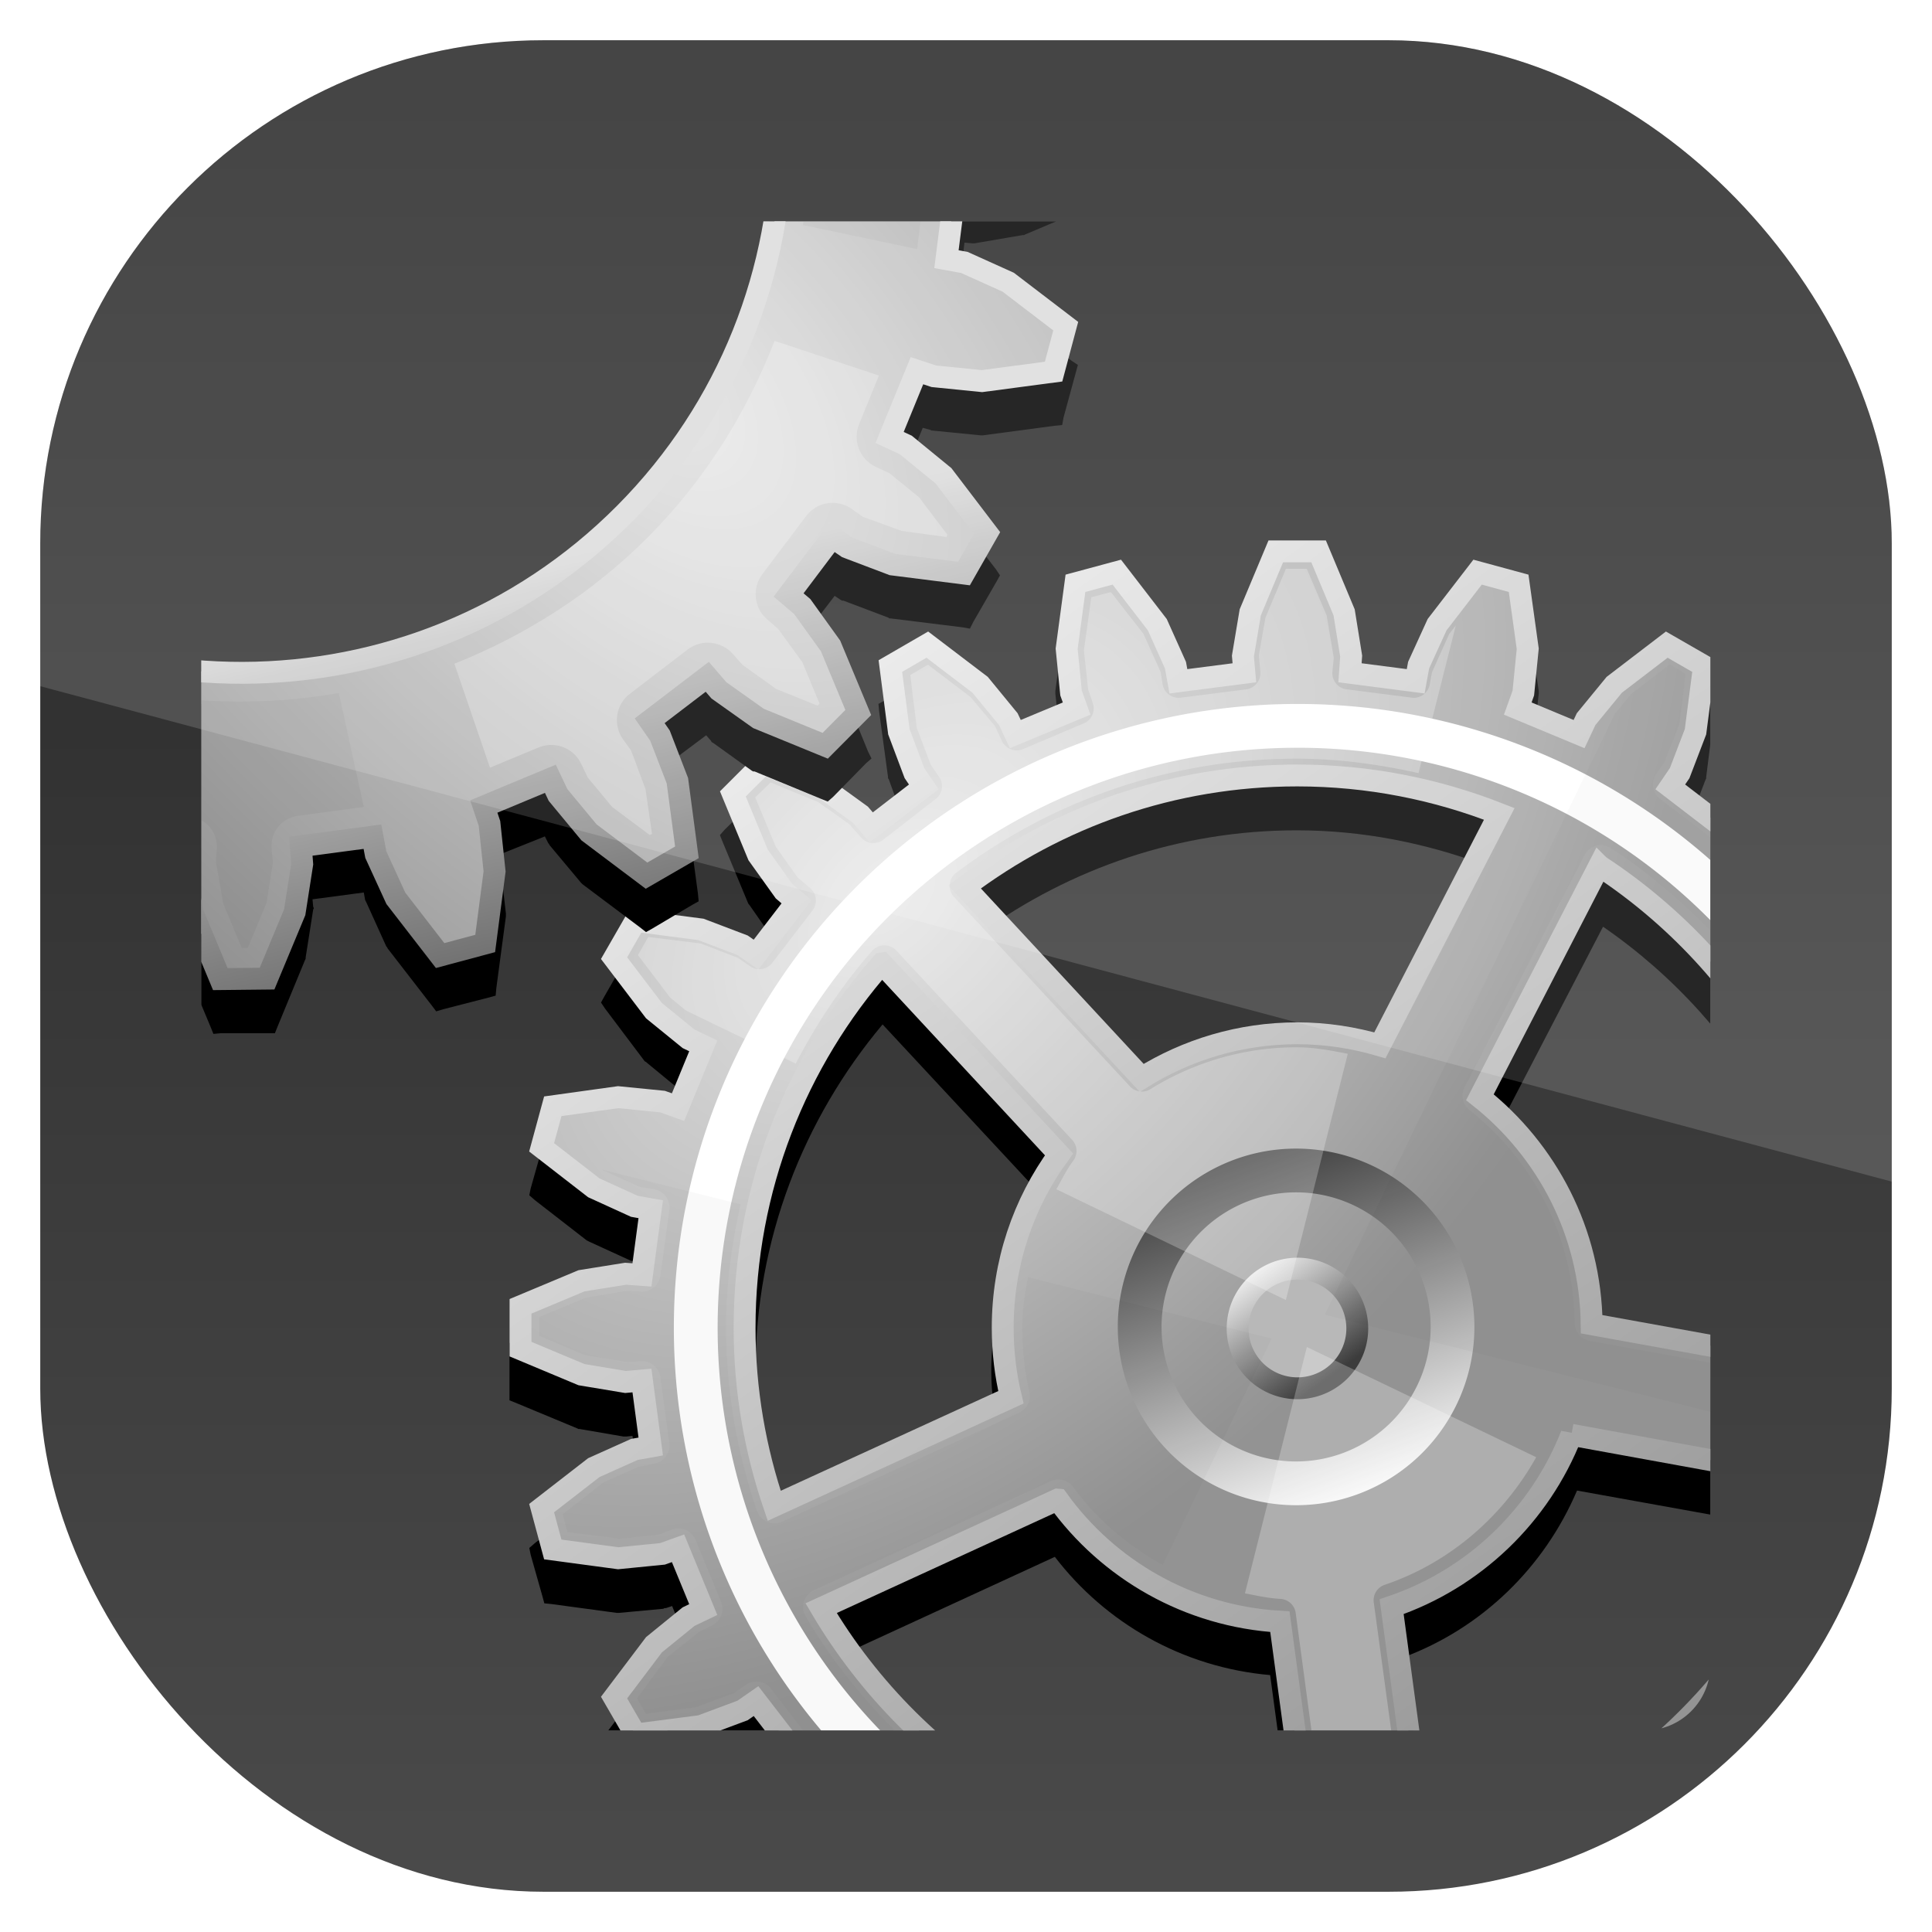 <?xml version="1.0" encoding="UTF-8" standalone="no"?>
<!-- Created with Inkscape (http://www.inkscape.org/) -->
<svg id="svg11037" xmlns:rdf="http://www.w3.org/1999/02/22-rdf-syntax-ns#" xmlns="http://www.w3.org/2000/svg" height="96" width="96" version="1.1" xmlns:cc="http://creativecommons.org/ns#" xmlns:xlink="http://www.w3.org/1999/xlink" xmlns:dc="http://purl.org/dc/elements/1.1/">
 <defs id="defs11039">
  <clipPath id="clipPath3009" clipPathUnits="userSpaceOnUse">
   <path id="path3011" style="opacity:.15;fill:#fff" d="m-2 956.36h-96v33.562l96 25.687v-59.25z"/>
  </clipPath>
  <clipPath id="clipPath4350">
   <rect id="rect4352" style="fill:#fff" rx="3" ry="3" height="68" width="68" y="14" x="84"/>
  </clipPath>
  <filter id="filter4325" color-interpolation-filters="sRGB">
   <feGaussianBlur id="feGaussianBlur4327" stdDeviation="1.44"/>
  </filter>
  <linearGradient id="linearGradient7450">
   <stop id="stop7452" style="stop-color:#e3e3e3" offset="0"/>
   <stop id="stop7454" style="stop-color:#939393" offset="1"/>
  </linearGradient>
  <linearGradient id="linearGradient3298">
   <stop id="stop3300" style="stop-color:#f9f9f9" offset="0"/>
   <stop id="stop3302" style="stop-color:#3c3c3c" offset="1"/>
  </linearGradient>
  <filter id="filter7542" color-interpolation-filters="sRGB">
   <feGaussianBlur id="feGaussianBlur7544" stdDeviation="0.063"/>
  </filter>
  <clipPath id="clipPath4290">
   <path id="path4292" style="fill:#fff" d="m81.776 33.017-1.699 4.061-0.488 2.909 0.098 1.113-4.393 0.566-0.195-1.074-1.21-2.694-2.694-3.495-2.753 0.742-0.586 4.354 0.293 2.948 0.371 1.035-4.08 1.699-0.469-0.996-1.874-2.284-3.514-2.675-2.46 1.425 0.566 4.373 1.035 2.753 0.625 0.918-3.495 2.694-0.722-0.84-2.401-1.738-4.08-1.659-2.011 2.011 1.679 4.061 1.718 2.401 0.84 0.722-2.694 3.514-0.898-0.625-2.772-1.054-4.354-0.566-1.425 2.479 2.655 3.495 2.304 1.874 0.976 0.469-1.679 4.08-1.035-0.371-2.948-0.293-4.354 0.605-0.742 2.733 3.475 2.694 2.694 1.23 1.093 0.195-0.586 4.373-1.093-0.078-2.929 0.469-4.061 1.699v2.85l4.061 1.699 2.929 0.488 1.093-0.098 0.586 4.393-1.093 0.195-2.694 1.21-3.475 2.694 0.742 2.753 4.354 0.586 2.948-0.293 1.035-0.371 1.679 4.08-0.976 0.469-2.304 1.874-2.655 3.514 1.425 2.46 4.354-0.566 2.772-1.035 0.898-0.625 2.694 3.495-0.84 0.722-1.718 2.401-1.679 4.08 2.011 2.011 4.08-1.679 2.401-1.718 0.722-0.84 3.495 2.694-0.625 0.898-1.035 2.772-0.566 4.354 2.46 1.425 3.514-2.655 1.874-2.304 0.469-0.976 4.08 1.679-0.371 1.035-0.293 2.948 0.586 4.354 2.753 0.742 2.694-3.475 1.21-2.694 0.195-1.093 4.393 0.586-0.098 1.093 0.488 2.929 1.699 4.061h2.85l1.699-4.061 0.469-2.929-0.078-1.093 4.373-0.586 0.195 1.093 1.23 2.694 2.694 3.475 2.733-0.742 0.605-4.354-0.293-2.948-0.371-1.035 4.08-1.679 0.469 0.976 1.874 2.304 3.495 2.655 2.479-1.425-0.566-4.354-1.054-2.772-0.625-0.898 3.514-2.694 0.722 0.84 2.401 1.718 4.061 1.679 2.011-2.011-1.659-4.08-1.738-2.401-0.84-0.722 2.694-3.495 0.918 0.625 2.753 1.035 4.373 0.566 1.425-2.46-2.675-3.514-2.284-1.874-0.996-0.469 1.699-4.08 1.035 0.371 2.948 0.293 4.354-0.586 0.742-2.753-3.495-2.694-2.694-1.21-1.074-0.195 0.566-4.393 1.113 0.098 2.909-0.488 4.061-1.699v-2.85l-4.061-1.699-2.909-0.469-1.113 0.078-0.566-4.373 1.074-0.195 2.694-1.23 3.495-2.694-0.742-2.733-4.354-0.605-2.948 0.293-1.035 0.371-1.699-4.08 0.996-0.469 2.284-1.874 2.675-3.495-1.425-2.479-4.373 0.566-2.753 1.054-0.918 0.625-2.694-3.514 0.84-0.722 1.738-2.401 1.659-4.061-2.011-2.011-4.061 1.659-2.401 1.738-0.722 0.84-3.514-2.694 0.625-0.918 1.054-2.753 0.566-4.373-2.479-1.425-3.495 2.675-1.874 2.284-0.469 0.996-4.08-1.699 0.371-1.035 0.293-2.948-0.605-4.354-2.733-0.742-2.694 3.495-1.23 2.694-0.195 1.074-4.373-0.566 0.078-1.113-0.469-2.909-1.699-4.061h-2.85zm1.425 14.916c4.751 0 9.283 0.916 13.452 2.558l-7.946 15.404c-1.749-0.512-3.591-0.8-5.506-0.8-3.796 0-7.345 1.097-10.348 2.968l-11.792-12.71c6.162-4.653 13.829-7.419 22.14-7.419zm20.109 6.013c10.023 6.567 16.654 17.877 16.654 30.75 0 0.961-0.045 1.907-0.117 2.85l-17.05-3.084c-0.07-6.124-2.97-11.566-7.436-15.111l7.946-15.405zm-47.755 6.501 11.792 12.71c-2.366 3.239-3.748 7.223-3.748 11.539 0 1.593 0.187 3.144 0.547 4.627l-15.756 7.224c-1.269-3.722-1.972-7.702-1.972-11.851 0-9.287 3.449-17.776 9.137-24.248zm45.9 31.375 17.064 3.104c-3.646 12.613-13.872 22.447-26.708 25.537l-2.323-17.2c5.479-1.858 9.871-6.077 11.968-11.441zm-34.186 4.315c3.35 4.654 8.699 7.771 14.779 8.122l2.323 17.2c-0.389 0.012-0.779 0.02-1.171 0.02-13.489 0-25.285-7.276-31.687-18.118l15.756-7.224z"/>
  </clipPath>
  <filter id="filter4278" color-interpolation-filters="sRGB">
   <feGaussianBlur id="feGaussianBlur4280" stdDeviation="1.891"/>
  </filter>
  <clipPath id="clipPath4300">
   <path id="path4302" style="fill:#fff" d="m81.882 32.767-1.713 4.096-0.492 2.934 0.098 1.123-4.431 0.571-0.197-1.083-1.221-2.718-2.718-3.525-2.777 0.748-0.591 4.392 0.295 2.974 0.374 1.044-4.116 1.713-0.473-1.004-1.891-2.304-3.545-2.698-2.482 1.438 0.571 4.412 1.044 2.777 0.63 0.926-3.525 2.718-0.729-0.847-2.422-1.753-4.116-1.674-2.029 2.029 1.694 4.096 1.733 2.422 0.847 0.729-2.718 3.545-0.906-0.63-2.797-1.063-4.392-0.571-1.438 2.501 2.678 3.525 2.324 1.891 0.985 0.473-1.694 4.116-1.044-0.374-2.974-0.295-4.392 0.611-0.748 2.757 3.506 2.718 2.718 1.241 1.103 0.197-0.591 4.412-1.103-0.079-2.954 0.473-4.096 1.713v2.875l4.096 1.713 2.954 0.492 1.103-0.098 0.591 4.431-1.103 0.197-2.718 1.221-3.506 2.718 0.748 2.777 4.392 0.591 2.974-0.295 1.044-0.374 1.694 4.116-0.985 0.473-2.324 1.891-2.678 3.545 1.438 2.482 4.392-0.571 2.797-1.044 0.906-0.63 2.718 3.525-0.847 0.729-1.733 2.422-1.694 4.116 2.029 2.029 4.116-1.694 2.422-1.733 0.729-0.847 3.525 2.718-0.63 0.906-1.044 2.797-0.571 4.392 2.482 1.438 3.545-2.678 1.891-2.324 0.473-0.985 4.116 1.694-0.374 1.044-0.295 2.974 0.591 4.392 2.777 0.748 2.718-3.506 1.221-2.718 0.197-1.103 4.431 0.591-0.098 1.103 0.492 2.954 1.713 4.096h2.875l1.713-4.096 0.473-2.954-0.079-1.103 4.412-0.591 0.197 1.103 1.241 2.718 2.718 3.506 2.757-0.748 0.611-4.392-0.295-2.974-0.374-1.044 4.116-1.694 0.473 0.985 1.891 2.324 3.525 2.678 2.501-1.438-0.571-4.392-1.063-2.797-0.63-0.906 3.545-2.718 0.729 0.847 2.422 1.733 4.096 1.694 2.029-2.029-1.674-4.116-1.753-2.422-0.847-0.729 2.718-3.525 0.926 0.63 2.777 1.044 4.412 0.571 1.438-2.482-2.698-3.545-2.304-1.891-1.004-0.473 1.713-4.116 1.044 0.374 2.974 0.295 4.392-0.591 0.748-2.777-3.525-2.718-2.718-1.221-1.083-0.197 0.571-4.431 1.123 0.098 2.934-0.492 4.096-1.713v-2.875l-4.096-1.713-2.934-0.473-1.123 0.079-0.571-4.412 1.083-0.197 2.718-1.241 3.525-2.718-0.748-2.757-4.392-0.611-2.974 0.295-1.044 0.374-1.713-4.116 1.004-0.473 2.304-1.891 2.698-3.525-1.438-2.501-4.412 0.571-2.777 1.063-0.926 0.63-2.718-3.545 0.847-0.729 1.753-2.422 1.674-4.096-2.029-2.029-4.096 1.674-2.422 1.753-0.729 0.847-3.545-2.718 0.63-0.926 1.063-2.777 0.571-4.412-2.501-1.438-3.525 2.698-1.891 2.304-0.473 1.004-4.116-1.713 0.374-1.044 0.295-2.974-0.611-4.392-2.757-0.748-2.718 3.525-1.241 2.718-0.197 1.083-4.412-0.571 0.079-1.123-0.473-2.934-1.713-4.096h-2.875zm1.438 15.047c4.793 0 9.364 0.924 13.569 2.58l-8.016 15.539c-1.764-0.518-3.622-0.808-5.553-0.808-3.829 0-7.409 1.107-10.438 2.994l-11.895-12.821c6.216-4.694 13.95-7.484 22.333-7.484zm20.285 6.066c10.111 6.625 16.799 18.033 16.799 31.019 0 0.97-0.045 1.924-0.118 2.875l-17.193-3.112c-0.074-6.177-2.999-11.667-7.504-15.243l8.016-15.539zm-48.172 6.558 11.895 12.821c-2.386 3.267-3.781 7.287-3.781 11.639 0 1.607 0.189 3.171 0.551 4.668l-15.893 7.287c-1.28-3.755-1.989-7.769-1.989-11.954 0-9.368 3.479-17.931 9.217-24.46zm46.301 31.649 17.213 3.131c-3.67 12.722-13.99 22.642-26.935 25.762l-2.344-17.351c5.527-1.874 9.957-6.13 12.073-11.541zm-34.485 4.353c3.38 4.694 8.775 7.839 14.909 8.193l2.344 17.351c-0.393 0.012-0.786 0.02-1.182 0.02-13.607 0-25.506-7.34-31.964-18.276l15.893-7.287z"/>
  </clipPath>
  <filter id="filter4308" color-interpolation-filters="sRGB">
   <feGaussianBlur id="feGaussianBlur4310" stdDeviation="1.897"/>
  </filter>
  <clipPath id="clipPath4354">
   <rect id="rect4356" style="fill:#fff" rx="3" ry="3" height="68" width="68" y="14" x="-36"/>
  </clipPath>
  <filter id="filter4244" color-interpolation-filters="sRGB">
   <feGaussianBlur id="feGaussianBlur4246" stdDeviation="1.568"/>
  </filter>
  <filter id="filter7809" color-interpolation-filters="sRGB">
   <feGaussianBlur id="feGaussianBlur7811" stdDeviation="1.86"/>
  </filter>
  <filter id="filter7813" color-interpolation-filters="sRGB">
   <feGaussianBlur id="feGaussianBlur7815" stdDeviation="1.452"/>
  </filter>
  <linearGradient id="linearGradient3966" x1="48" gradientUnits="userSpaceOnUse" y1="962.62" gradientTransform="matrix(1.15 0 0 1.15 -7.2 -150.65)" x2="48" y2="1046.1">
   <stop id="stop3236" style="stop-color:#232323" offset="0"/>
   <stop id="stop3238" style="stop-color:#4b4b4b" offset="1"/>
  </linearGradient>
  <radialGradient id="radialGradient4000" xlink:href="#linearGradient7450" gradientUnits="userSpaceOnUse" cy="55.979" cx="56.055" gradientTransform="matrix(.624 -.624 .397 .397 57.19 56.707)" r="52.252"/>
  <linearGradient id="linearGradient4002" x1="50.76" gradientUnits="userSpaceOnUse" y1="42.24" gradientTransform="matrix(.686 0 0 .686 75.974 5.553)" x2="113.84" y2="130.51">
   <stop id="stop4284" style="stop-color:#e8e8e8" offset="0"/>
   <stop id="stop4286" style="stop-color:#828282" offset="1"/>
  </linearGradient>
  <linearGradient id="linearGradient4004" x1="80.875" xlink:href="#linearGradient3298" gradientUnits="userSpaceOnUse" x2="82.574" y1="82.615" y2="84.938"/>
  <linearGradient id="linearGradient4006" x1="82.312" xlink:href="#linearGradient3298" gradientUnits="userSpaceOnUse" x2="81.313" y1="85.362" y2="82.652"/>
  <radialGradient id="radialGradient4008" xlink:href="#linearGradient7450" gradientUnits="userSpaceOnUse" cy="1.473" cx="48.969" gradientTransform="matrix(1 .004 -.002 .569 .003 .453)" r="83.476"/>
  <linearGradient id="linearGradient4010" y2="19.184" gradientUnits="userSpaceOnUse" y1="34.162" x2="49.625" x1="73.195">
   <stop id="stop3189-0" style="stop-color:#656565" offset="0"/>
   <stop id="stop3191-1" style="stop-color:#dcdcdc" offset="1"/>
  </linearGradient>
  <linearGradient id="linearGradient4014" x1="39.292" xlink:href="#linearGradient7450" gradientUnits="userSpaceOnUse" x2="77.52" y1="18.785" y2="37.811"/>
 </defs>
 <g id="layer1" transform="translate(0 -956.36)">
  <rect id="rect3867" style="fill:url(#linearGradient3966)" rx="25" ry="25" height="92" width="92" y="958.36" x="2"/>
  <g id="g3151" transform="matrix(.893 0 0 .893 -11.209 964.27)">
   <g id="layer3" transform="translate(-6.705 -79.941)">
    <g id="g3968" transform="matrix(1.217 0 0 1.217 13.416 66.361)">
     <g id="g4329" clip-path="url(#clipPath4350)" transform="translate(-69,1)">
      <path id="path4312" style="block-progression:tb;filter:url(#filter4325);text-transform:none;color:#000000;text-indent:0" d="m131.78 29.594-0.125 0.312-1.156 2.781-0.031 0.062v0.031l-0.344 2v0.125l0.031 0.312-2.094 0.25-0.031-0.25v-0.062l-0.04-0.062-0.84-1.844-0.04-0.062-0.03-0.063-1.84-2.375-0.188-0.281-0.344 0.094-1.875 0.5-0.344 0.094-0.031 0.344-0.406 2.969v0.125l0.219 2.031v0.125l0.094 0.25-1.906 0.781-0.125-0.219-0.03-0.062-0.03-0.062-1.28-1.563-0.031-0.031-0.062-0.062-2.406-1.812-0.281-0.219-0.281 0.156-1.688 1-0.281 0.156 0.031 0.344 0.406 3v0.062l0.031 0.031 0.688 1.906 0.031 0.062 0.031 0.031 0.156 0.25-1.656 1.281-0.188-0.219-0.031-0.062-0.031-0.031-1.656-1.188-0.062-0.031-0.031-0.031-2.812-1.125-0.312-0.125-0.219 0.219-1.406 1.375-0.219 0.25 0.125 0.312 1.156 2.781 0.031 0.062 0.031 0.031 1.156 1.656 0.031 0.062 0.062 0.031 0.219 0.188-1.281 1.656-0.219-0.156-0.062-0.031-0.031-0.031-1.906-0.719-0.062-0.031h-0.062l-3-0.375-0.312-0.062-0.188 0.312-0.969 1.688-0.156 0.281 0.188 0.281 1.812 2.406 0.062 0.031 0.031 0.031 1.594 1.312 0.031 0.031 0.062 0.031 0.25 0.125-0.781 1.906-0.281-0.094-0.062-0.031h-0.062l-2.031-0.188-0.031-0.031-0.06 0.034-3 0.407-0.312 0.031-0.094 0.344-0.531 1.875-0.062 0.312 0.25 0.219 2.375 1.844 0.062 0.031 0.062 0.031 1.844 0.844 0.062 0.031h0.062l0.281 0.031-0.281 2.094-0.281-0.031h-0.125l-2 0.312-0.062 0.031h-0.062l-2.781 1.188-0.312 0.125v2.625l0.312 0.125 2.781 1.156 0.062 0.031h0.062l2 0.344h0.125l0.281-0.031 0.281 2.094-0.281 0.031h-0.062l-0.062 0.031-1.844 0.844-0.062 0.031-0.062 0.031-2.375 1.844-0.25 0.219 0.062 0.312 0.531 1.875 0.094 0.344 0.312 0.031 3 0.406h0.094l2.031-0.188 0.062-0.031h0.062l0.281-0.094 0.781 1.906-0.25 0.125-0.06 0.031-0.031 0.031-1.594 1.281-0.031 0.062-0.062 0.031-1.812 2.406-0.188 0.281 0.156 0.281 0.969 1.688 0.188 0.281 0.312-0.031 3-0.406h0.094l1.906-0.719 0.062-0.031 0.06-0.031 0.22-0.156 1.28 1.656-0.22 0.188-0.06 0.031-0.03 0.031-1.16 1.656-0.06 0.063v0.031l-1.156 2.812-0.125 0.312 0.219 0.25 1.406 1.375 0.219 0.219 0.312-0.125 2.812-1.156h0.031l0.062-0.031 1.656-1.188 0.031-0.031 0.031-0.062 0.188-0.219 1.656 1.281-0.156 0.219-0.031 0.062-0.031 0.062-0.688 1.906-0.031 0.031v0.062l-0.406 3-0.031 0.312 0.281 0.188 1.688 0.969 0.281 0.156 0.281-0.188 2.406-1.812 0.062-0.031 0.031-0.062 1.281-1.594 0.031-0.031 0.031-0.062 0.125-0.219 1.906 0.781-0.094 0.25v0.125l-0.219 2.031v0.094l0.406 3 0.031 0.344 0.344 0.062 1.875 0.531 0.344 0.062 0.188-0.25 1.844-2.375 0.03-0.063 0.04-0.062 0.84-1.844 0.031-0.062v-0.062l0.031-0.281 2.094 0.281-0.031 0.281v0.125l0.344 2.031v0.031l0.031 0.062 1.156 2.781 0.125 0.312h2.625l0.125-0.312 1.188-2.781 0.031-0.062v-0.062l0.312-2v-0.406l2.062-0.281 0.031 0.281 0.031 0.062v0.062l0.844 1.875 0.031 0.031 0.031 0.062 1.875 2.375 0.188 0.281 0.312-0.094 1.906-0.531 0.312-0.062 0.031-0.344 0.438-3v-0.094l-0.219-2.031v-0.062l-0.031-0.062-0.094-0.25 1.938-0.781 0.125 0.219v0.062l0.062 0.031 1.281 1.594 0.031 0.031 0.062 0.062 2.375 1.812 0.281 0.188 0.281-0.156 1.719-0.969 0.281-0.188-0.062-0.312-0.375-3v-0.062l-0.031-0.031-0.72-1.907-0.03-0.062-0.03-0.063-0.16-0.218 1.66-1.282 0.188 0.219 0.031 0.062 0.062 0.031 1.656 1.188 0.031 0.031h0.062l2.781 1.156 0.312 0.125 0.25-0.219 1.375-1.375 0.219-0.25-0.125-0.312-1.125-2.781-0.031-0.062-0.031-0.062-1.188-1.656-0.031-0.031-0.06-0.03-0.22-0.188 1.281-1.656 0.25 0.156 0.031 0.031 0.062 0.031 1.906 0.719h0.094l3 0.406 0.344 0.031 0.156-0.281 1-1.688 0.156-0.281-0.19-0.281-1.84-2.407-0.03-0.031-0.07-0.062-1.56-1.282-0.06-0.031-0.031-0.031-0.25-0.125 0.781-1.906 0.281 0.094h0.031l0.062 0.031 2.031 0.188h0.125l3-0.406 0.312-0.031 0.094-0.344 0.5-1.875 0.094-0.312-0.25-0.219-2.406-1.844-0.062-0.031-0.031-0.031-1.875-0.844h-0.031l-0.062-0.031-0.281-0.062 0.25-2.062 0.312 0.031h0.125l2-0.344h0.031l0.062-0.031 2.781-1.156 0.312-0.125v-2.625l-0.312-0.125-2.781-1.188h-0.062l-0.031-0.031-2-0.312h-0.125l-0.312 0.031-0.25-2.062 0.281-0.062h0.062l0.031-0.031 1.875-0.844 0.031-0.031 0.062-0.031 2.406-1.844 0.25-0.219-0.094-0.312-0.5-1.875-0.094-0.344-0.312-0.031-3-0.406-0.062-0.031-0.062 0.031-2.031 0.188h-0.062l-0.031 0.031-0.281 0.094-0.781-1.906 0.25-0.125 0.031-0.031 0.062-0.062 1.562-1.281 0.062-0.031 0.031-0.031 1.84-2.408 0.188-0.281-0.156-0.281-1-1.688-0.156-0.312-0.344 0.062-3 0.375h-0.062l-0.031 0.031-1.906 0.719-0.062 0.031-0.031 0.031-0.25 0.156-1.28-1.656 0.22-0.188 0.062-0.031 0.031-0.062 1.188-1.656 0.031-0.031 0.031-0.062 1.125-2.781 0.125-0.312-0.219-0.25-1.375-1.375-0.25-0.219-0.312 0.125-2.781 1.125-0.062 0.031-0.031 0.031-1.656 1.188-0.062 0.031-0.031 0.062-0.19 0.219-1.66-1.281 0.16-0.25 0.031-0.031 0.031-0.062 0.719-1.875 0.031-0.062v-0.062l0.375-3 0.062-0.344-0.281-0.156-1.719-1-0.281-0.156-0.281 0.219-2.375 1.812-0.062 0.062-0.031 0.031-1.281 1.562-0.062 0.062v0.062l-0.125 0.219-1.94-0.781 0.094-0.25 0.031-0.062v-0.062l0.219-2.031v-0.125l-0.438-3-0.031-0.312-0.312-0.094-1.906-0.5-0.312-0.094-0.188 0.281-1.875 2.375-0.031 0.062-0.031 0.062-0.844 1.844v0.062l-0.031 0.062-0.031 0.25-2.062-0.25v-0.406l-0.312-2v-0.062l-0.031-0.062-1.188-2.781-0.125-0.312h-2.625zm1.312 11.25c3.005 0 5.867 0.58 8.531 1.562l-5.031 9.719c-1.119-0.292-2.287-0.5-3.5-0.5-2.536 0-4.887 0.753-6.938 1.938l-7.5-8.031c4.07-2.933 9.04-4.688 14.438-4.688zm14 4.406c6.479 4.464 10.75 11.881 10.75 20.344 0 0.465-0.004 0.915-0.031 1.375l-10.81-1.969c-0.169-4.047-2.034-7.62-4.938-10.062l5.031-9.688zm-32.938 4.469 7.469 8.031c-1.538 2.244-2.5 4.923-2.5 7.844 0 0.993 0.146 1.939 0.344 2.875l-9.938 4.562c-0.748-2.357-1.188-4.835-1.188-7.438 0-6.048 2.207-11.575 5.812-15.875zm31.75 21.312 10.75 1.938c-2.53 8.063-9.036 14.329-17.25 16.5l-1.438-10.812c3.591-1.338 6.441-4.114 7.938-7.625zm-23.875 3.031c2.318 3.023 5.835 5.055 9.844 5.406l1.469 10.875c-0.081 0.001-0.169 0-0.25 0-8.876 0-16.595-4.697-20.969-11.719l9.906-4.562z"/>
      <path id="path6159" style="stroke:url(#linearGradient4002);fill:url(#radialGradient4000)" d="m132.13 28.09-1.167 2.789-0.335 1.998 0.067 0.764-3.017 0.389-0.134-0.738-0.831-1.851-1.851-2.401-1.891 0.51-0.402 2.991 0.201 2.025 0.255 0.711-2.803 1.167-0.322-0.684-1.287-1.569-2.414-1.837-1.69 0.979 0.389 3.004 0.711 1.891 0.429 0.63-2.401 1.851-0.496-0.577-1.649-1.194-2.803-1.14-1.381 1.381 1.153 2.789 1.18 1.649 0.577 0.496-1.851 2.414-0.617-0.429-1.904-0.724-2.991-0.389-0.979 1.703 1.824 2.401 1.583 1.287 0.671 0.322-1.153 2.803-0.711-0.255-2.025-0.201-2.991 0.416-0.51 1.877 2.387 1.851 1.851 0.845 0.751 0.134-0.402 3.004-0.751-0.054-2.012 0.322-2.789 1.167v1.958l2.789 1.167 2.012 0.335 0.751-0.067 0.402 3.017-0.751 0.134-1.851 0.831-2.387 1.851 0.51 1.891 2.991 0.402 2.025-0.201 0.711-0.255 1.153 2.803-0.671 0.322-1.583 1.287-1.824 2.414 0.979 1.69 2.991-0.389 1.904-0.711 0.617-0.429 1.851 2.401-0.577 0.496-1.18 1.649-1.153 2.803 1.381 1.381 2.803-1.153 1.649-1.18 0.496-0.577 2.401 1.851-0.429 0.617-0.711 1.904-0.389 2.991 1.69 0.979 2.414-1.824 1.287-1.583 0.322-0.671 2.803 1.153-0.255 0.711-0.201 2.025 0.402 2.991 1.891 0.51 1.851-2.387 0.831-1.851 0.134-0.751 3.017 0.402-0.067 0.751 0.335 2.012 1.167 2.789h1.958l1.167-2.789 0.322-2.012-0.054-0.751 3.004-0.402 0.134 0.751 0.845 1.851 1.851 2.387 1.877-0.51 0.416-2.991-0.201-2.025-0.255-0.711 2.803-1.153 0.322 0.671 1.287 1.583 2.401 1.824 1.703-0.979-0.389-2.991-0.724-1.904-0.429-0.617 2.414-1.851 0.496 0.577 1.649 1.18 2.789 1.153 1.381-1.381-1.14-2.803-1.194-1.649-0.577-0.496 1.851-2.401 0.63 0.429 1.891 0.711 3.004 0.389 0.979-1.69-1.837-2.414-1.569-1.287-0.684-0.322 1.167-2.803 0.711 0.255 2.025 0.201 2.991-0.402 0.51-1.891-2.401-1.851-1.851-0.831-0.738-0.134 0.389-3.017 0.764 0.067 1.998-0.335 2.789-1.167v-1.958l-2.789-1.167-1.998-0.322-0.764 0.054-0.389-3.004 0.738-0.134 1.851-0.845 2.401-1.851-0.51-1.877-2.991-0.416-2.025 0.201-0.711 0.255-1.167-2.803 0.684-0.322 1.569-1.287 1.837-2.401-0.979-1.703-3.004 0.389-1.891 0.724-0.63 0.429-1.851-2.414 0.577-0.496 1.194-1.649 1.14-2.789-1.381-1.381-2.789 1.14-1.649 1.194-0.496 0.577-2.414-1.851 0.429-0.63 0.724-1.891 0.389-3.004-1.703-0.979-2.401 1.837-1.287 1.569-0.322 0.684-2.803-1.167 0.255-0.711 0.201-2.025-0.416-2.991-1.877-0.51-1.851 2.401-0.845 1.851-0.134 0.738-3.004-0.389 0.054-0.764-0.322-1.998-1.167-2.789h-1.958zm0.979 10.246c3.263 0 6.376 0.629 9.24 1.757l-5.458 10.581c-1.202-0.352-2.467-0.55-3.782-0.55-2.607 0-5.045 0.754-7.108 2.038l-8.1-8.73c4.233-3.196 9.499-5.096 15.208-5.096zm13.813 4.13c6.885 4.511 11.439 12.279 11.439 21.122 0 0.66-0.031 1.31-0.081 1.958l-11.707-2.119c-0.05-4.206-2.042-7.944-5.109-10.38l5.458-10.581zm-32.802 4.466 8.1 8.73c-1.625 2.225-2.575 4.962-2.575 7.926 0 1.094 0.129 2.16 0.375 3.178l-10.822 4.962c-0.872-2.557-1.355-5.29-1.355-8.14 0-6.379 2.369-12.21 6.276-16.656zm31.528 21.551 11.721 2.132c-2.505 8.664-9.529 15.419-18.346 17.541l-1.596-11.815c3.764-1.276 6.78-4.174 8.221-7.859zm-23.482 2.964c2.301 3.197 5.975 5.338 10.152 5.579l1.596 11.815c-0.267 0.008-0.535 0.013-0.805 0.013-9.266 0-17.368-4.998-21.766-12.445l10.81-4.963z"/>
      <path id="path7458" style="stroke-linejoin:round;stroke:url(#linearGradient4004);stroke-width:.452;fill:#b8b8b8" transform="matrix(2.211 0 0 2.211 -47.743 -122.12)" d="m83.039 84.007a1.237 1.237 0 1 1 -2.474 0 1.237 1.237 0 1 1 2.474 0z"/>
      <path id="path7536" style="stroke-linejoin:round;filter:url(#filter7542);stroke:#fff;stroke-width:.09;fill:none" transform="matrix(22.248 0 0 22.248 -1686.8 -1805.4)" d="m83.039 84.007a1.237 1.237 0 1 1 -2.474 0 1.237 1.237 0 1 1 2.474 0z"/>
      <path id="path7546" style="stroke-linejoin:round;stroke:url(#linearGradient4006);stroke-width:.346;fill:none" transform="matrix(5.782 0 0 5.782 -339.92 -422.18)" d="m83.039 84.007a1.237 1.237 0 1 1 -2.474 0 1.237 1.237 0 1 1 2.474 0z"/>
      <path id="path7663" style="opacity:.15;filter:url(#filter4278)" clip-path="url(#clipPath4290)" transform="matrix(.687 0 0 .687 75.955 5.411)" d="m108 40.531-2.625 2-0.031 0.062-1.031 1.25-19.281 39.969 44.562 11.219-0.094-0.062-2.312-1.031h-0.062l-1.031-0.219a1.235 1.235 0 0 1 -0.969 -1.375l0.594-4.375a1.235 1.235 0 0 1 1.312 -1.062l0.875 0.062 2.781-0.469h0.031l3.031-1.281v-1.25l-3.094-1.281-2.75-0.469h-0.062l-0.844 0.062a1.235 1.235 0 0 1 -1.281 -1.062l-0.594-4.375a1.235 1.235 0 0 1 1 -1.375l0.969-0.156 2.406-1.094 2.719-2.125-0.312-1.156-3.438-0.469-2.594 0.25-0.906 0.344a1.235 1.235 0 0 1 -1.6 -0.689l-1.688-4.094a1.235 1.235 0 0 1 0.625 -1.594l0.875-0.406 2.094-1.75 0.062-0.031 2-2.625-0.625-1.094-3.375 0.438-2.5 0.969-0.85 0.563a1.235 1.235 0 0 1 -1.656 -0.281l-2.688-3.5a1.235 1.235 0 0 1 0.156 -1.688l0.75-0.656 1.469-2 0.031-0.062 1.344-3.281-0.844-0.812-3.219 1.312-0.094 0.031-2 1.469-0.656 0.781a1.235 1.235 0 0 1 -1.688 0.156l-3.52-2.719a1.235 1.235 0 0 1 -0.281 -1.656l0.562-0.812 0.969-2.5 0.438-3.375-1.062-0.625zm-4.594 12.031a1.235 1.235 0 0 1 0.688 0.219c10.369 6.794 17.25 18.499 17.25 31.812 0 1.007-0.082 1.976-0.156 2.938a1.235 1.235 0 0 1 -1.438 1.125l-17.06-3.094a1.235 1.235 0 0 1 -1.031 -1.219c-0.069-5.747-2.805-10.826-7-14.156a1.235 1.235 0 0 1 -0.312 -1.531l7.962-15.406a1.235 1.235 0 0 1 1.094 -0.688zm-66.469 21.594 0.094 0.062 2.406 1.094 0.969 0.156a1.235 1.235 0 0 1 1 1.375l-0.594 4.375a1.235 1.235 0 0 1 -1.281 1.062l-0.844-0.062h-0.062l-2.781 0.469-3.094 1.281v1.25l3.031 1.281h0.031l2.812 0.469 0.875-0.062a1.235 1.235 0 0 1 1.312 1.062l0.594 4.375a1.235 1.235 0 0 1 -0.969 1.375l-1.031 0.219h-0.062l-2.312 1.031-2.719 2.125 0.312 1.188 3.438 0.438 2.594-0.25 0.906-0.344a1.235 1.235 0 0 1 1.594 0.688l1.688 4.094a1.235 1.235 0 0 1 -0.625 1.594l-0.812 0.406-2.094 1.656-2.062 2.781 0.594 1.031 3.344-0.438 2.531-0.938 0.812-0.562a1.235 1.235 0 0 1 1.656 0.281l2.688 3.5a1.235 1.235 0 0 1 -0.156 1.688l-0.75 0.656-1.469 2-0.031 0.062-1.344 3.281 0.844 0.812 3.25-1.312 0.062-0.031 2-1.469 0.656-0.75a1.235 1.235 0 0 1 1.682 -0.16l3.5 2.688a1.235 1.235 0 0 1 0.281 1.656l-0.562 0.812-0.938 2.531-0.438 3.344 1.062 0.594 2.781-2.062 0.844-1.062 3.5-7.281c-6.271-3.3-11.558-8.22-15.156-14.31a1.235 1.235 0 0 1 0.531 -1.75l15.75-7.25a1.235 1.235 0 0 1 1.531 0.406c1.544 2.145 3.619 3.843 5.938 5.156l7.25-15.064-16.219-4.094c-0.196 1.076-0.375 2.142-0.375 3.281 0 1.506 0.134 2.962 0.469 4.344a1.235 1.235 0 0 1 -0.688 1.406l-15.781 7.25a1.235 1.235 0 0 1 -1.657 -0.718c-1.313-3.851-2.062-7.989-2.062-12.281 0-2.795 0.394-5.502 0.969-8.125l-9.219-2.312z"/>
      <path id="path7661" style="opacity:.5;filter:url(#filter4308);fill:#fff" clip-path="url(#clipPath4300)" transform="matrix(.681 0 0 .681 76.369 5.777)" d="m82.562 33.938-1.375 3.281-0.438 2.5v0.062l0.094 1.062a1.093 1.093 0 0 1 -0.969 1.188l-4.406 0.562a1.093 1.093 0 0 1 -1.188 -0.906l-0.125-0.813-0.031-0.063-1.125-2.5-2.188-2.812-1.312 0.344-0.5 3.562 0.281 2.625 0.312 0.906a1.093 1.093 0 0 1 -0.594 1.374l-4.062 1.719a1.093 1.093 0 0 1 -1.438 -0.531l-0.438-0.938-0.031-0.062-1.625-1.938-2.875-2.188-1.188 0.688 0.438 3.562 0.938 2.469 0.562 0.812a1.093 1.093 0 0 1 -0.25 1.5l-3.5 2.719a1.093 1.093 0 0 1 -1.5 -0.156l-0.688-0.781-0.031-0.062-2.156-1.531-3.188-1.312-1.031 1 1.375 3.312 1.469 2.062 0.844 0.719a1.093 1.093 0 0 1 0.156 1.5l-2.688 3.5a1.093 1.093 0 0 1 -1.5 0.25l-0.812-0.562-2.5-0.969-3.531-0.438-0.688 1.219 2.156 2.844 1.062 0.875 0.062 0.031 7.312 3.531c1.417-2.72 3.12-5.281 5.125-7.562a1.093 1.093 0 0 1 1.625 -0.031l11.812 12.719a1.093 1.093 0 0 1 0.062 1.406c-0.437 0.599-0.762 1.254-1.125 1.906l15.407 7.437 4.157-16.531c-1.129-0.223-2.252-0.438-3.438-0.438-3.59 0-6.973 1.044-9.812 2.812a1.093 1.093 0 0 1 -1.375 -0.188l-11.813-12.719a1.093 1.093 0 0 1 0.156 -1.625c6.352-4.796 14.28-7.656 22.844-7.656 2.819 0 5.548 0.38 8.188 0.969l2.5-9.906-0.438 0.562-1.125 2.5-0.031 0.062-0.156 0.844a1.093 1.093 0 0 1 -1.188 0.875l-4.375-0.562a1.093 1.093 0 0 1 -0.969 -1.188l0.094-0.938-0.469-2.781v-0.031l-1.344-3.156h-1.406zm1.406 52.25-4.156 16.531c0.791 0.16 1.571 0.329 2.375 0.375a1.093 1.093 0 0 1 1.031 0.938l2.312 17.219a1.093 1.093 0 0 1 -1.062 1.25c-0.435 0.014-0.817 0-1.188 0-2.827 0-5.57-0.38-8.219-0.969l-2.5 9.938 0.438-0.562 1.125-2.5 0.156-0.906a1.093 1.093 0 0 1 1.188 -0.906l4.406 0.562a1.093 1.093 0 0 1 0.969 1.188l-0.093 1.03v0.062l0.438 2.531 1.375 3.281h1.406l1.344-3.156v-0.031l0.438-2.812-0.062-0.906a1.093 1.093 0 0 1 0.969 -1.188l4.375-0.562a1.093 1.093 0 0 1 1.188 0.875l0.156 0.875 0.031 0.062 1.125 2.5 2.156 2.781 1.344-0.375 0.5-3.531-0.281-2.625-0.312-0.938a1.093 1.093 0 0 1 0.625 -1.375l4.094-1.656a1.093 1.093 0 0 1 1.375 0.531l0.344 0.75 0.062 0.062 1.719 2.125 2.844 2.156 1.188-0.688-0.438-3.531-0.969-2.5-0.562-0.812a1.093 1.093 0 0 1 0.25 -1.5l3.52-2.7a1.093 1.093 0 0 1 1.5 0.156l0.719 0.844 2.062 1.469 3.281 1.344 1.031-1-1.375-3.312-1.469-2.062-0.844-0.719a1.093 1.093 0 0 1 -0.156 -1.5l2.688-3.5a1.093 1.093 0 0 1 1.469 -0.25l0.719 0.5 0.062 0.031 2.469 0.938h0.094l3.562 0.5 0.688-1.188-2.188-2.875-0.969-0.844-0.062-0.031-7.5-3.594c-4.997 9.6-13.851 16.875-24.625 19.469a1.093 1.093 0 0 1 -1.344 -0.906l-2.344-17.219a1.093 1.093 0 0 1 0.75 -1.188c4.363-1.48 7.934-4.599 10.156-8.562l-15.404-7.4z"/>
     </g>
     <g id="g4248" clip-path="url(#clipPath4354)" transform="translate(50)">
      <path id="path4226" style="filter:url(#filter4244)" d="m-35.406-27.281-0.312 0.031-0.125 0.281-1.281 3.031v0.062l-0.031 0.062-0.344 2.188v0.125l0.031 0.344-2.344 0.312-0.062-0.344v-0.062l-0.031-0.062-0.938-2v-0.062l-0.062-0.031-2-2.594-0.188-0.281-0.344 0.094-2.062 0.562-0.312 0.094-0.062 0.312-0.406 3.281-0.031 0.062 0.031 0.062 0.219 2.188v0.062l0.031 0.031 0.125 0.375-2.156 0.875-0.156-0.312-0.031-0.031-0.062-0.062-1.406-1.719-0.031-0.031-0.062-0.031-2.625-1.969-0.25-0.219-0.281 0.188-1.844 1.062-0.312 0.156 0.062 0.344 0.406 3.25 0.031 0.062v0.062l0.812 2.062 0.031 0.062 0.031 0.031 0.188 0.281-1.875 1.469-0.219-0.281-0.031-0.031-0.067-0.057-1.812-1.281-0.031-0.031h-0.062l-3.062-1.25-0.281-0.125-0.25 0.219-1.5 1.531-0.25 0.25 0.125 0.281 1.281 3.062 0.031 0.031 0.031 0.062 1.281 1.812 0.031 0.031 0.062 0.031 0.25 0.219-1.438 1.906-0.281-0.188-0.031-0.062h-0.062l-2.062-0.812h-0.062l-0.062-0.031-3.25-0.375-0.344-0.062-0.156 0.312-1.062 1.844-0.156 0.281 0.188 0.281 2 2.594 0.031 0.062 0.062 0.031 1.719 1.406 0.031 0.031 0.062 0.031 0.312 0.156-0.875 2.156-0.344-0.125h-0.125l-2.188-0.219-0.062-0.031-0.062 0.031-3.281 0.469-0.344 0.031-0.062 0.312-0.531 2.094-0.094 0.312 0.25 0.188 2.625 2 0.031 0.031 0.062 0.031 2.031 0.906 0.062 0.031h0.031l0.375 0.062-0.312 2.344-0.344-0.031h-0.125l-2.188 0.375h-0.062l-0.031 0.031-3.031 1.281-0.312 0.125v2.813l0.312 0.125 3.031 1.25 0.062 0.031h0.062l2.188 0.344 0.062 0.031h0.062l0.344-0.031 0.312 2.312-0.312 0.062-0.062 0.031-0.062 0.031-2.031 0.906-0.062 0.031-0.062 0.031-2.594 2.031-0.25 0.219 0.094 0.312 0.562 2.062 0.094 0.312 0.312 0.031 3.281 0.438h0.094l2.219-0.219h0.062l0.062-0.031 0.312-0.125 0.906 2.188-0.312 0.156-0.062 0.031-0.031 0.031-1.719 1.406-0.031 0.031-0.031 0.062-2 2.625-0.188 0.25 0.156 0.281 1.062 1.844 0.156 0.312 0.344-0.062 3.281-0.438h0.062l0.031-0.031 2.094-0.781h0.062l0.031-0.062 0.281-0.188 1.469 1.875-0.281 0.219-0.031 0.031-0.031 0.062-1.312 1.781-0.031 0.062-0.031 0.031-1.219 3.094-0.125 0.281 0.25 0.25 1.5 1.5 0.219 0.219 0.312-0.125 3.062-1.281h0.031l0.062-0.031 1.781-1.312 0.062-0.031 0.031-0.031 0.219-0.281 1.875 1.438-0.188 0.281-0.031 0.062-0.031 0.062-0.75 2.062-0.031 0.062v0.062l-0.406 3.281-0.062 0.312 0.312 0.188 1.844 1.031 0.281 0.188 0.281-0.219 2.594-2 0.031-0.031 0.031-0.062 1.406-1.719 0.062-0.031v-0.062l0.156-0.312 2.188 0.875-0.125 0.344v0.062l-0.031 0.062-0.188 2.188v0.125l0.438 3.25 0.062 0.344 0.312 0.094 2.062 0.531 0.312 0.094 0.219-0.25 2-2.625 0.031-0.062 0.031-0.031 0.906-2.031 0.031-0.062v-0.062l0.062-0.344 2.344 0.312-0.031 0.344v0.125l0.375 2.188 0.031 0.062v0.031l1.281 3.062 0.125 0.312 0.344-0.031h2.469l0.125-0.312 1.25-3.031 0.031-0.062v-0.062l0.344-2.188 0.031-0.062-0.031-0.062-0.031-0.344 2.344-0.312 0.062 0.344 0.031 0.062 0.031 0.062 0.906 2 0.031 0.031 0.031 0.062 2.031 2.625 0.188 0.25 0.312-0.094 2.062-0.531 0.344-0.094 0.031-0.344 0.438-3.281v-0.125l-0.25-2.188v-0.062l-0.031-0.062-0.125-0.344 2.188-0.875 0.156 0.312 0.031 0.031 0.031 0.062 1.438 1.719 0.031 0.031 0.031 0.031 2.625 1.969 0.281 0.219 0.281-0.156 1.844-1.094 0.281-0.156-0.031-0.344-0.438-3.25v-0.062l-0.031-0.062-0.781-2.062-0.031-0.062-0.031-0.031-0.188-0.312 1.875-1.406 0.219 0.25 0.031 0.062 0.062 0.031 1.781 1.281 0.062 0.031h0.062l3.031 1.25 0.312 0.125 0.25-0.219 1.5-1.531 0.25-0.219-0.156-0.312-1.25-3.062-0.031-0.031-0.031-0.062-1.281-1.781-0.062-0.062-0.031-0.031-0.281-0.219 1.438-1.875 0.281 0.188 0.062 0.031h0.062l2.062 0.781 0.031 0.031h0.062l3.281 0.406 0.344 0.062 0.156-0.312 1.062-1.844 0.156-0.281-0.188-0.281-2-2.594-0.032-0.058-0.062-0.031-1.719-1.407-0.031-0.031-0.062-0.031-0.312-0.156 0.875-2.156 0.344 0.094 0.062 0.031h0.031l2.219 0.219h0.094l3.281-0.438 0.344-0.032 0.062-0.343 0.562-2.063 0.094-0.344-0.281-0.187-2.625-2-0.031-0.062h-0.062l-2-0.906-0.062-0.031h-0.062l-0.344-0.063 0.281-2.343 0.344 0.031h0.125l2.188-0.375h0.062l0.062-0.031 3.031-1.281 0.312-0.125v-2.813l-0.312-0.125-3.063-1.25-0.031-0.031h-0.062l-2.188-0.344-0.062-0.031-0.062 0.031-0.344 0.031-0.312-2.344 0.312-0.062 0.063-0.031 0.062-0.031 2.031-0.906 0.063-0.031 0.031-0.031 2.594-2.031 0.25-0.188-0.062-0.312-0.562-2.062-0.094-0.344-0.344-0.031-3.25-0.438h-0.125l-2.188 0.219h-0.062l-0.062 0.031-0.344 0.125-0.906-2.188 0.344-0.156 0.031-0.031 0.062-0.031 1.688-1.406 0.031-0.031 0.062-0.031 2-2.625 0.188-0.281-0.156-0.281-1.094-1.844-0.156-0.281-0.344 0.031-3.25 0.438h-0.062l-0.062 0.031-2.062 0.781-0.062 0.031-0.031 0.031-0.281 0.188-1.469-1.875 0.25-0.219 0.062-0.031 0.031-0.062 1.281-1.782 0.031-0.062 0.031-0.062 1.25-3.031 0.125-0.312-0.25-0.25-1.5-1.5-0.125-0.094-0.156-0.031-0.125-0.031-0.125 0.062-3.062 1.25-0.062 0.031-0.062 0.031-1.781 1.312-0.031 0.031-0.031 0.031-0.219 0.281-1.875-1.438 0.188-0.281 0.031-0.062 0.031-0.062 0.75-2.062 0.031-0.062v-0.062l0.406-3.25 0.031-0.344-0.281-0.156-1.844-1.062-0.281-0.188-0.281 0.219-2.594 2.031-0.062 0.031-0.031 0.031-1.406 1.719-0.031 0.031-0.031 0.062-0.156 0.312-2.188-0.875 0.125-0.312 0.031-0.062v-0.062l0.219-2.219v-0.125l-0.469-3.25-0.031-0.344-0.344-0.094-2.062-0.531-0.312-0.062-0.188 0.25-2.031 2.594-0.031 0.062v0.031l-0.906 2.062-0.031 0.031-0.031 0.062-0.062 0.344-2.312-0.312v-0.344l0.031-0.062-0.031-0.062-0.375-2.188v-0.031l-0.031-0.062-1.25-3.031-0.125-0.312h-2.5zm1.125 14.969c6.198-0.023 12.409 2.318 17.156 7.031 9.495 9.425 9.581 24.786 0.156 34.281-9.425 9.495-24.786 9.519-34.281 0.094-9.495-9.425-9.55-24.755-0.125-34.25 4.713-4.748 10.896-7.133 17.094-7.156z"/>
      <g id="g2645" style="stroke:url(#linearGradient4014);stroke-width:1.458;fill:url(#radialGradient4008)" transform="matrix(.332 .33 -.33 .332 -34.179 9.923)">
       <path id="path2647" d="m16.344-47.562-1.875 4.438-0.5 3.188 0.094 1.188-4.781 0.625-0.219-1.188-1.344-2.938-2.938-3.781-3 0.781-0.625 4.781 0.312 3.188 0.406 1.156-4.469 1.844-0.5-1.094-2.062-2.5-3.812-2.906-2.688 1.562 0.594 4.75 1.156 3.031 0.688 0.969-3.844 2.938-0.781-0.906-2.625-1.875-4.438-1.844-2.188 2.219 1.812 4.438 1.875 2.625 0.938 0.781-2.938 3.812-1-0.688-3.031-1.125-4.75-0.625l-1.561 2.718 2.906 3.812 2.5 2.031 1.094 0.531-1.844 4.438-1.125-0.406-3.219-0.312-4.75 0.656-0.812 3 3.781 2.938 2.969 1.312 1.156 0.219-0.625 4.781-1.188-0.094-3.188 0.531-4.438 1.844v3.125l4.438 1.844 3.188 0.531 1.188-0.094 0.625 4.781-1.156 0.219-2.969 1.312-3.781 2.938 0.812 3 4.75 0.656 3.219-0.312 1.125-0.406 1.844 4.438-1.094 0.531-2.5 2.031-2.906 3.844 1.562 2.688 4.75-0.625 3.031-1.125 1-0.688 2.938 3.812-0.938 0.781-1.875 2.625-1.812 4.438 2.188 2.219 4.438-1.844 2.625-1.875 0.781-0.906 3.844 2.938-0.688 0.969-1.156 3.031-0.594 4.781 2.688 1.531 3.812-2.906 2.062-2.5 0.5-1.094 4.469 1.875-0.406 1.125-0.312 3.219 0.625 4.75 3 0.812 2.938-3.812 1.347-2.938 0.219-1.188 4.781 0.625-0.094 1.188 0.5 3.188 1.875 4.438h3.094l1.844-4.438 0.53-3.187-0.093-1.187 4.781-0.626 0.219 1.188 1.343 2.938 2.938 3.812 3-0.812 0.625-4.75-0.312-3.219-0.406-1.125 4.469-1.875 0.5 1.094 2.062 2.5 3.812 2.906 2.688-1.531-0.594-4.782-1.156-3.031-0.688-0.969 3.844-2.937 0.781 0.906 2.625 1.875 4.438 1.844 2.187-2.219-1.813-4.437-1.906-2.626-0.906-0.781 2.938-3.812 1 0.688 3 1.125 4.781 0.625 1.562-2.688-2.938-3.844-2.5-2.031-1.062-0.531 1.844-4.438 1.125 0.406 3.219 0.312 4.75-0.656 0.812-3-3.813-2.937-2.938-1.312-1.187-0.219 0.656-4.781 1.188 0.093 3.187-0.531 4.438-1.844v-3.125l-4.437-1.844-3.187-0.531-1.188 0.094-0.656-4.781 1.187-0.219 2.938-1.312 3.812-2.938-0.812-3-4.75-0.656-3.219 0.312-1.125 0.406-1.844-4.438 1.062-0.531 2.5-2.031 2.938-3.812-1.562-2.719-4.781 0.625-3 1.125-1 0.688-2.938-3.812 0.906-0.781 1.906-2.625 1.812-4.438-2.188-2.219-4.438 1.844-2.625 1.875-0.781 0.906-3.844-2.938 0.688-0.969 1.156-3.031 0.594-4.75-2.688-1.562-3.812 2.906-2.062 2.5-0.5 1.094-4.469-1.844 0.406-1.156 0.312-3.188-0.625-4.78-3-0.781-2.938 3.781-1.343 2.938-0.219 1.187-4.781-0.625 0.094-1.188-0.531-3.188-1.844-4.438h-3.094zm1.531 20.375c19.895 0 36.062 16.136 36.062 36.031s-16.167 36.031-36.062 36.031-36.031-16.136-36.031-36.031c0-19.896 16.136-36.032 36.031-36.032z" style="stroke:url(#linearGradient4010);stroke-width:1.458;fill:url(#radialGradient4008)" transform="matrix(1.466 0 0 1.466 -26.232 -12.973)"/>
      </g>
      <path id="path7797" d="m17.875-29.219c12.794 0 24.065 6.39 30.969 16.094l6.531-4.219-2.719-3.531c-0.648-0.847-0.525-2.052 0.281-2.75l0.75-0.625 1.594-2.219 1.219-3-0.281-0.281-2.938 1.219-2.344 1.656-0.562 0.656c-0.698 0.806-1.903 0.929-2.75 0.281l-3.844-2.937c-11.993-26.554-105.45 7.543-25.906-0.344zm30.969 60.031c-6.904 9.704-18.175 16.094-30.969 16.094l19.719 3.219c1.002-0.431 2.164 0.012 2.625 1l0.406 0.875 1.75 2.156 2.531 1.906 0.375-0.219-0.406-3.219-0.969-2.5-0.562-0.812c-0.612-0.886-0.419-2.097 0.438-2.75l3.843-2.937c0.847-0.648 2.052-0.525 2.75 0.281l0.562 0.656 2.344 1.656 2.938 1.219 0.281-0.281-1.219-3-1.594-2.219-0.75-0.625c-0.806-0.698-0.929-1.903-0.281-2.75l2.719-3.531-6.531-4.219z" style="opacity:.2;filter:url(#filter7809)" transform="matrix(.487 .483 -.483 .487 -38.613 -3.03)"/>
      <path id="path7803" d="m59.5-9.562-6.562 3.25c2.021 4.657 3.219 9.766 3.219 15.156-0.001 5.391-1.199 10.5-3.219 15.156l6.562 3.25 1.344-3.219c0.446-1.091 1.669-1.641 2.781-1.25l0.969 0.344 2.531 0.25 3.094-0.438 0.062-0.156-2.406-1.812-2.5-1.156-0.938-0.156c-1.169-0.219-1.956-1.323-1.781-2.5l0.655-4.781c0.159-1.166 1.202-2.003 2.375-1.906l0.938 0.062 2.719-0.438 2.75-1.156v-0.188l-2.75-1.156-2.719-0.438-0.938 0.062c-1.172 0.097-2.215-0.741-2.375-1.907l-0.656-4.781c-0.175-1.177 0.612-2.281 1.781-2.5l0.938-0.156 2.5-1.156 2.406-1.812-0.062-0.156-3.094-0.438-2.531 0.25-0.969 0.344c-1.112 0.391-2.335-0.159-2.781-1.25l-1.343-3.219z" style="opacity:.5;filter:url(#filter7813);fill:#fff" transform="matrix(.487 .483 -.483 .487 -38.613 -3.03)"/>
     </g>
    </g>
   </g>
  </g>
  <rect id="rect3003" style="opacity:.15;fill:#fff" clip-path="url(#clipPath3009)" rx="25" ry="25" transform="translate(98)" width="92" y="958.36" x="-96" height="92"/>
 </g>
</svg>
